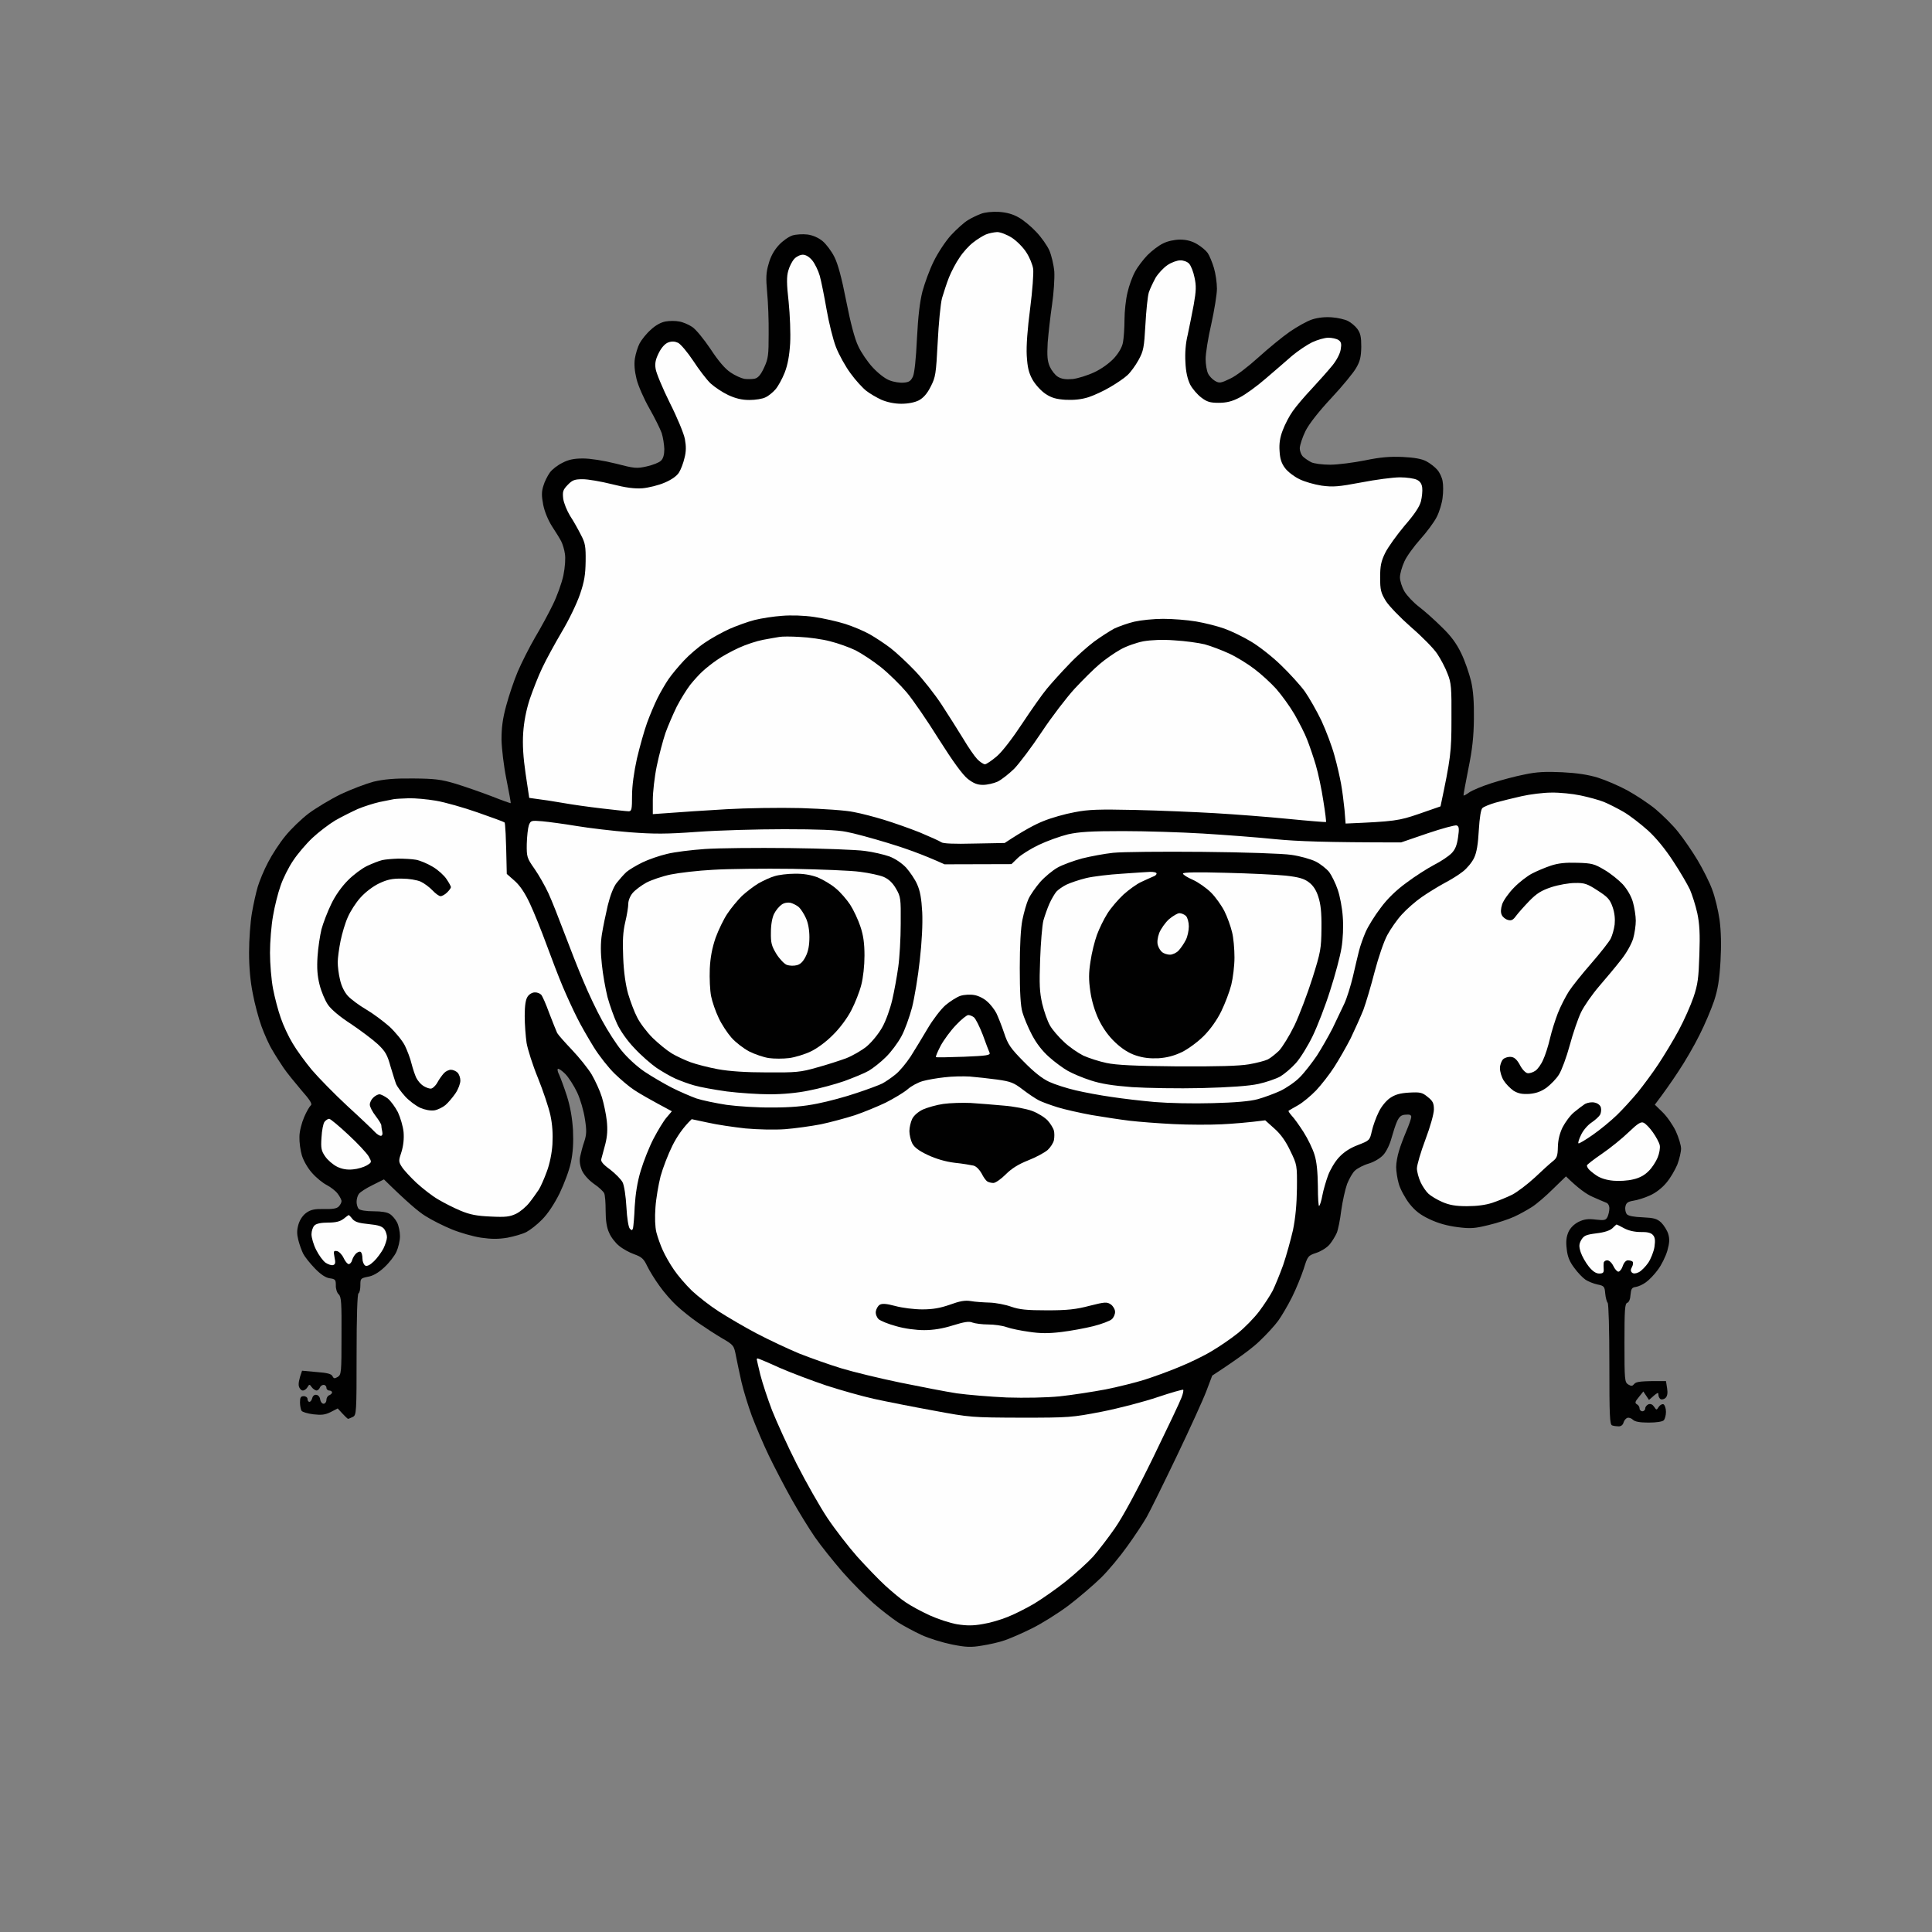 <svg version="1.2" xmlns="http://www.w3.org/2000/svg" viewBox="0 0 1024 1024" width="1024" height="1024">
	<rect x="0" y="0" width="1024" height="1024" fill="#808080" stroke="none"/>
	<title>threema-20240321-144727923</title>
	<style>
		.s0 { fill: #010101 } 
		.s1 { fill: #fefefe } 
	</style>
	<g id="Background">
		<path id="Path 1" class="s0" d="m520 113.3c-1.9 0.7-5.1 2.2-7 3.4-1.9 1.1-5.9 4.7-8.9 7.9-3 3.3-7 9.4-9.2 13.9-2.2 4.4-4.8 11.6-6 16-1.4 5.6-2.3 13.2-2.9 25-0.5 10.7-1.3 18.1-2.1 20-1.1 2.4-2.1 3.1-4.9 3.3-1.9 0.2-5.3-0.3-7.5-1.2-2.3-0.8-6-3.7-8.9-6.8-2.7-2.9-6.2-8-7.7-11.3-1.9-3.9-4.1-12.3-6.4-24-2.4-12.3-4.4-19.7-6.3-23.4-1.5-3-4.3-6.7-6.2-8.3-2.2-1.8-5.1-3.1-8-3.5-2.5-0.3-6.1-0.1-8 0.5-1.9 0.6-5.2 2.9-7.2 5.1-2.5 2.7-4.4 6.1-5.4 9.9-1.4 4.6-1.5 7.5-0.8 15.2 0.5 5.2 0.9 15.1 0.8 22 0 11.1-0.2 13.1-2.4 17.8-1.8 3.9-3.2 5.5-5 5.9-1.4 0.3-3.9 0.3-5.5 0.1-1.6-0.3-5-1.8-7.3-3.4-2.9-1.9-6.4-6-10.6-12.4-3.5-5.2-7.8-10.5-9.7-11.7-1.9-1.3-5-2.6-6.9-2.9-1.9-0.4-5.2-0.4-7.3 0-2.3 0.4-5.3 2-7.8 4.4-2.3 2-4.9 5.3-5.9 7.2-1 1.9-2.1 5.5-2.5 8q-0.7 4.5 0.9 11c0.9 3.6 4 10.6 6.8 15.5 2.8 4.9 5.7 10.8 6.5 13 0.7 2.2 1.3 6 1.4 8.5 0 3-0.6 5.1-1.8 6.2-1 1-4.4 2.3-7.5 3-5.3 1.2-6.5 1.1-16.5-1.5-6.4-1.6-13.4-2.7-17.3-2.7-4.7 0-7.7 0.6-10.9 2.3-2.5 1.2-5.5 3.5-6.7 5.2-1.2 1.7-2.8 4.8-3.4 7-1 3.1-1 5.3-0.1 10 0.7 3.6 2.6 8.2 4.7 11.5 2 3 4.2 6.6 4.9 8 0.7 1.4 1.6 4.3 1.9 6.5 0.4 2.4 0.1 7-0.8 11.5-0.9 4.1-3.4 11.1-5.6 15.5-2.1 4.4-6.4 12.3-9.5 17.5-3 5.2-7.1 13.3-9.1 18-2 4.7-4.7 12.8-6.1 18-1.9 6.9-2.5 11.8-2.5 18 0.1 4.7 1.2 14.1 2.6 21 1.4 6.9 2.4 12.6 2.3 12.7-0.1 0.1-4.7-1.5-10.2-3.7-5.5-2.1-14.1-5.1-19-6.6-7.7-2.3-10.9-2.7-22.5-2.8-10-0.1-15.4 0.4-21 1.7-4.1 1.1-12 4.1-17.5 6.7-5.5 2.7-13.1 7.3-17 10.2-3.8 2.9-9.3 8.2-12.2 11.8-3 3.6-7.1 9.9-9.2 14-2.2 4.1-4.6 10-5.5 13-0.9 3-2.3 9.3-3.1 14-0.8 4.7-1.5 14-1.5 20.8 0 8.1 0.7 15.5 2 21.9 1 5.4 3.1 13.2 4.6 17.3 1.5 4.1 4 9.8 5.7 12.5 1.6 2.8 4.3 7 6 9.5 1.7 2.5 6 7.8 9.4 11.8 4.6 5.2 6 7.4 5 8.1-0.6 0.5-2.3 3.3-3.5 6.2-1.3 3-2.5 7.6-2.5 10.4-0.1 2.8 0.5 7.2 1.3 9.9 0.9 2.9 3.2 6.9 5.5 9.4 2.2 2.5 5.7 5.3 7.7 6.3 2.1 1.1 4.7 3.1 5.8 4.6 1.2 1.6 2.1 3.4 2 4 0 0.7-0.7 2-1.5 2.8-1.1 1.1-3.3 1.4-7.8 1.3-4.8-0.1-6.9 0.3-9.2 1.9-1.9 1.3-3.5 3.6-4.3 6.2-0.9 3.1-0.9 5.1-0.1 8.3 0.6 2.4 1.8 5.7 2.6 7.3 0.8 1.6 3.6 5.1 6.2 7.8 3.1 3.2 5.7 4.9 7.8 5.2 3 0.4 3.3 0.8 3.3 3.7-0.1 1.8 0.6 4 1.5 4.8 1.4 1.3 1.6 4.5 1.5 22 0 19.4-0.1 20.6-2 21.8-1.7 1-2.1 0.9-2.8-0.4-0.5-1.2-2.8-1.8-8.4-2.2l-7.7-0.7c-1.7 4.6-2 7-1.7 8.2 0.3 1.3 1.3 2.3 2.1 2.3 0.8 0 1.9-0.8 2.5-1.8 0.9-1.6 1.1-1.6 2.2 0 0.7 1 1.9 1.7 2.5 1.8 0.7 0 1.5-0.7 1.8-1.5 0.3-0.8 1.2-1.5 2-1.5 0.8 0 1.5 0.7 1.5 1.5 0 0.8 0.7 1.5 1.5 1.5 0.8 0 1.5 0.5 1.5 1 0 0.5-0.7 1.2-1.5 1.5-0.8 0.3-1.5 1.4-1.5 2.5 0 1.1-0.7 2-1.5 2-0.8 0-1.6-1-1.8-2.2-0.1-1.3-1-2.4-2-2.5-1-0.2-1.9 0.5-2.2 1.7-0.3 1.1-0.9 2-1.5 2-0.6 0-1-0.7-1-1.5 0-0.8-0.9-1.5-2-1.5-1.6 0-2 0.7-2 3.3 0 1.7 0.4 3.7 0.8 4.4 0.4 0.7 3.2 1.5 6.2 1.9 4.4 0.5 6.3 0.3 9.3-1.2l3.7-1.9c3.9 4.3 5.2 5.5 5.5 5.5 0.3 0 1.4-0.5 2.5-1 1.9-1 2-2 2-33 0-20.3 0.4-32.2 1-32.5 0.6-0.3 1-2.2 1-4.3 0-3.5 0.1-3.7 4-4.5 2.6-0.4 5.6-2.1 8.7-5 2.5-2.3 5.4-6 6.4-8.2 1-2.2 1.9-5.9 1.9-8.3 0-2.3-0.7-5.6-1.5-7.2-0.8-1.6-2.5-3.7-3.8-4.5-1.4-1-4.5-1.5-8.7-1.5-3.9 0-7-0.5-7.8-1.2-0.7-0.7-1.2-2.4-1.2-3.8 0-1.4 0.5-3.3 1.2-4.2 0.7-1 4-3.1 7.3-4.7l6-3c12.1 11.9 18.4 17.2 21.8 19.3 3.4 2.2 9.8 5.4 14.2 7.2 4.4 1.8 11.4 3.8 15.5 4.4 5.6 0.8 9.1 0.8 14 0 3.6-0.7 8.1-2 10-3 1.9-1 5.7-3.9 8.3-6.6 3.1-3.1 6.5-8.3 9.3-13.9 2.4-5 5.2-12.4 6-16.5 1.1-5.2 1.4-10.4 1.1-17-0.4-6.4-1.4-12.3-3.2-18-1.5-4.7-3.4-9.7-4.1-11.3-0.8-1.5-1.1-2.9-0.7-3.2 0.5-0.2 2.2 1 4 2.8 1.7 1.8 4.5 6.1 6.2 9.7 1.7 3.6 3.5 9.9 4.1 14 1 6.2 0.9 8.3-0.3 12-0.9 2.5-1.8 6.1-2.2 8-0.5 2.3-0.1 4.8 0.9 7.3 1 2.2 3.4 5 6.3 7.1 2.7 1.8 5.1 4.1 5.5 5 0.5 0.9 0.8 5.1 0.8 9.4 0 5.2 0.6 9 1.9 11.7 0.9 2.2 3.3 5.3 5.2 6.8 1.9 1.6 5.5 3.6 8.1 4.5 3.9 1.4 5 2.4 6.8 6.2 1.2 2.5 4.1 7.2 6.5 10.5 2.3 3.3 6.4 8 9.1 10.5 2.7 2.5 7.8 6.6 11.4 9.1 3.6 2.5 9.3 6.2 12.7 8.2 6.2 3.6 6.3 3.8 7.4 9.5 0.6 3.1 1.9 9.3 2.9 13.7 1 4.4 3.5 12.5 5.5 18 2.1 5.5 6.1 15 9 21 2.9 6 8.3 16.4 12 23 3.7 6.6 9.3 15.7 12.4 20.2 3.1 4.5 9.7 12.7 14.6 18.4 4.9 5.6 12.4 13.1 16.5 16.7 4.1 3.6 10 8.1 13 10.1 3 1.9 8.6 4.9 12.5 6.7 3.9 1.8 11.1 4 16 5 7.5 1.5 10.2 1.6 16 0.6 3.9-0.6 9.2-1.8 12-2.8 2.7-0.9 9.2-3.7 14.4-6.3 5.1-2.5 13.9-8 19.5-12.2 5.5-4.2 13.2-10.8 17.1-14.6 3.9-3.8 10.2-11.4 14.1-16.9 3.9-5.4 8.5-12.4 10.2-15.4 1.7-3 8.8-17.4 15.8-32 7-14.6 14.1-30.2 15.8-34.7l3.1-8.2c14.7-9.6 21.9-15.1 25.3-18.5 3.5-3.3 7.9-8.1 9.7-10.6 1.8-2.5 5.1-8.1 7.3-12.5 2.2-4.4 4.9-11.1 6.2-15 2.1-6.8 2.3-7 6.8-8.5 2.6-0.9 5.6-2.8 7-4.5 1.3-1.6 3-4.4 3.7-6 0.7-1.6 1.8-7 2.4-12 0.7-5 2.1-11.2 3.1-14 1.1-2.7 2.9-6 4.2-7.1 1.3-1.2 4.5-2.9 7.3-3.7 2.9-0.9 6.1-2.8 7.7-4.6 1.6-1.7 3.5-5.7 4.3-8.8 0.9-3.2 2.2-7.3 3-9 1.2-2.5 2.2-3.4 4.5-3.5 2.1-0.2 3 0.1 3 1.2 0 0.8-1.2 4.2-2.6 7.5-1.4 3.3-3.2 8-3.9 10.5-0.8 2.5-1.5 6.3-1.5 8.5 0 2.2 0.6 6.3 1.4 9 0.8 2.8 3.3 7.4 5.5 10.3 3.1 3.9 5.7 6 10.8 8.4 4.6 2.2 9.4 3.5 14.8 4.2 6.9 0.9 9.2 0.7 16.5-1.1 4.7-1.1 10.7-3.1 13.5-4.4 2.7-1.2 7-3.6 9.5-5.2 2.5-1.6 7.5-5.9 11.2-9.6l6.8-6.6c6.6 6.5 11 9.5 14 10.8 3 1.4 6.3 2.7 7.2 3.1 1.1 0.3 1.8 1.6 1.8 3.1 0 1.4-0.5 3.4-1 4.5-0.9 1.8-1.7 1.9-6.3 1.4-4-0.5-6.1-0.2-9 1.2-2.4 1.2-4.4 3.2-5.4 5.4-1.1 2.6-1.4 5-0.9 9 0.4 4 1.5 6.7 4 10 1.8 2.5 4.5 5.3 6 6.3 1.4 0.9 4.3 2.1 6.3 2.5 3.5 0.7 3.8 1.1 4.1 4.7 0.2 2.2 0.8 4.5 1.3 5 0.5 0.6 0.9 14 0.9 32.8 0 27.3 0.2 31.8 1.5 32.2 0.8 0.3 2.4 0.5 3.5 0.5 1.2 0 2.2-0.8 2.5-2 0.3-1.1 1.2-2.2 2-2.5 0.8-0.3 2.2 0.2 3 1 1 1 3.6 1.5 8.3 1.5 4.1 0 7.3-0.5 8-1.2 0.7-0.7 1.2-2.8 1.2-4.5 0-1.8-0.6-3.6-1.3-4-0.6-0.3-1.8 0.3-2.5 1.3-1.2 1.9-1.2 1.9-2.5 0-0.8-1.2-1.8-1.7-3-1.3-0.9 0.4-1.7 1.4-1.7 2.2 0 0.8-0.7 1.5-1.5 1.5-0.8 0-1.5-0.7-1.5-1.5 0-0.8-0.6-1.8-1.4-2.2-1.2-0.7-1-1.4 1-3.8l2.4-3 3 4.5c4.7-4.2 5-4.3 5-2.7 0 0.9 0.6 2 1.2 2.3 0.7 0.3 1.9 0 2.6-0.7q1.4-1.4 0.8-5.1l-0.6-3.8c-13.6-0.1-15.8 0.3-16.8 1.5-1 1.2-1.5 1.3-3.2 0.3-1.9-1.2-2-2.4-2-22 0-17.6 0.2-20.9 1.5-21.3 0.9-0.3 1.6-2 1.7-4.2 0.3-3.2 0.7-3.9 2.8-4.2 1.4-0.2 3.8-1.3 5.4-2.5 1.6-1.1 4.5-4.1 6.3-6.6 1.9-2.5 4.1-7 5-10 1.2-4.3 1.3-6.3 0.5-9-0.6-1.9-2.3-4.6-3.7-6-2.3-2.1-3.8-2.5-9.8-2.8-4.8-0.2-7.6-0.7-8.5-1.7-0.6-0.8-1-2.6-0.7-4 0.4-2 1.3-2.6 4.2-3.1 2.1-0.3 6-1.5 8.8-2.8 3-1.3 6.5-4 8.7-6.7 2.1-2.4 4.6-6.8 5.8-9.6 1.1-2.9 2-6.8 2-8.5 0-1.8-1.3-6-2.8-9.3-1.6-3.3-4.7-7.8-7-10l-4.1-4c4.7-6.2 9-12.3 12.4-17.5 3.5-5.2 8.6-14 11.3-19.5 2.8-5.5 6.2-13.6 7.7-18 2-6.1 2.8-11 3.4-21 0.5-8.8 0.3-15.9-0.5-22-0.7-4.9-2.4-12.1-3.9-16-1.4-3.9-4.9-10.8-7.7-15.5-2.8-4.7-7.4-11.4-10.3-15-2.8-3.6-8.3-9-12.1-12.2-3.8-3.1-10.5-7.5-14.9-9.9-4.4-2.4-11.4-5.4-15.5-6.7-5.2-1.6-11.1-2.5-19-2.9-8.8-0.4-13.5-0.2-20 1.2-4.7 0.9-12.5 3-17.5 4.6-5 1.6-10.2 3.8-11.8 4.9-1.5 1.1-2.8 1.8-3 1.6-0.1-0.3 1.1-6.7 2.6-14.3 2.1-10.2 2.8-17.1 2.9-26.3 0.1-8.7-0.3-14.8-1.5-20-1-4.1-3.3-10.8-5.2-14.7-2.5-5.2-5.4-9.2-10.3-13.9-3.7-3.7-9.1-8.5-12.1-10.8-2.9-2.2-6.4-5.9-7.7-8.1-1.3-2.2-2.4-5.6-2.4-7.5 0-1.9 1.1-5.7 2.4-8.5 1.2-2.7 5.1-8 8.4-11.7 3.4-3.8 7.3-9 8.7-11.8 1.4-2.7 2.8-7.4 3.1-10.2 0.4-2.9 0.4-6.9 0-8.8-0.3-1.9-1.6-4.7-2.9-6.1-1.2-1.4-3.8-3.4-5.7-4.4-2.4-1.3-6.4-2-12.5-2.3-6.7-0.3-11.8 0.1-20 1.8-6 1.2-14.4 2.3-18.5 2.3-4.2 0-8.6-0.6-10-1.3-1.4-0.7-3.3-2-4.3-2.9-1-0.9-1.8-2.9-1.8-4.6 0.1-1.7 1.4-5.7 3-9 1.9-3.8 6.9-10.2 13.7-17.5 5.9-6.3 11.8-13.5 13.2-16 2.1-3.6 2.6-5.9 2.7-11.2 0-5.2-0.4-7.2-2.1-9.5-1.1-1.5-3.4-3.4-5-4.2-1.6-0.8-5.4-1.7-8.4-1.9-3.5-0.3-7.4 0.1-10.5 1.1-2.8 0.9-8.1 3.9-12 6.6-3.9 2.7-11.3 8.8-16.5 13.5-5.4 4.9-11.9 9.9-15 11.3-5 2.4-5.7 2.5-8 1.2-1.4-0.8-3.1-2.6-3.7-3.9-0.7-1.4-1.3-4.9-1.3-7.7 0-2.9 1.3-11.3 3-18.5 1.6-7.3 3-15.8 3-18.8 0-3-0.7-8-1.6-11-0.9-3-2.4-6.6-3.3-7.9-0.9-1.3-3.4-3.4-5.6-4.7-2.7-1.6-5.6-2.4-9-2.4-2.9 0-6.7 0.8-9 2-2.2 1-5.9 3.8-8.3 6.2-2.3 2.4-5.3 6.3-6.6 8.8-1.4 2.5-3.2 7.4-4 11-0.9 3.6-1.6 10.1-1.6 14.5 0 4.4-0.4 9.8-0.8 11.9-0.4 2.5-2.2 5.6-4.7 8.4-2.4 2.6-6.6 5.7-10.5 7.5-3.6 1.7-8.8 3.3-11.5 3.6-3.6 0.3-5.8 0-7.8-1.2-1.5-0.9-3.4-3.4-4.3-5.4-1.3-3-1.5-5.7-1.1-12.8 0.4-4.9 1.4-13.9 2.3-20 0.9-6.1 1.4-13.9 1.2-17.5-0.3-3.6-1.5-8.6-2.6-11.2-1.2-2.7-4.3-7.1-7-9.9-2.6-2.8-6.7-6.2-9.2-7.6-3.1-1.8-6.4-2.7-10.5-3-3.4-0.2-7.5 0.2-9.5 1z"/>
		<path id="Path 2" fill-rule="evenodd" class="s1" d="m528.5 123c1.7 0 5.1 1.3 7.8 3 2.6 1.7 6 5.1 7.7 7.8 1.7 2.6 3.3 6.5 3.6 8.7 0.3 2.2-0.4 11.7-1.6 21-1.4 10.7-2.1 19.9-1.8 25 0.4 6.3 1 9 3.1 12.8 1.5 2.6 4.5 5.9 6.9 7.5 3.2 2.1 5.7 2.8 10.7 3.1 4.5 0.2 8.3-0.2 12.1-1.4 3-1 8.2-3.4 11.5-5.4 3.3-1.9 7.4-4.7 9-6.2 1.6-1.4 4.3-5.1 5.9-8 2.7-4.9 3-6.6 3.7-18.9 0.4-7.4 1.2-15.1 1.8-17 0.6-1.9 2.3-5.4 3.6-7.8 1.4-2.3 4.2-5.3 6.3-6.7 2-1.4 5.1-2.5 6.7-2.5 1.6-0.1 3.8 0.7 4.7 1.7 1 1 2.3 4.3 2.9 7.3 1 4.5 0.9 7.1-0.4 14.5-0.9 4.9-2.4 12.2-3.2 16-1.1 4.4-1.5 9.7-1.2 14.5 0.2 5.1 1.1 8.9 2.5 11.8 1.2 2.3 3.9 5.4 5.9 6.9 3 2.3 4.7 2.8 9.2 2.8 4.1 0 7.1-0.7 11.1-2.8 3-1.5 9.2-6 13.8-10 4.6-3.9 10.9-9.4 14-12.1 3.1-2.6 8-5.9 10.7-7.2 2.8-1.3 6.6-2.4 8.5-2.4 1.9 0 4.3 0.5 5.4 1.2 1.5 1 1.7 2.1 1.2 5-0.3 2.2-2.2 5.8-4.4 8.5-2.2 2.7-7 8.1-10.8 12.2-3.8 4-8.4 9.4-10.2 12-1.8 2.5-4.2 7.1-5.3 10.1-1.5 3.8-2 7.2-1.7 11.1 0.2 4 1 6.5 2.9 9 1.4 1.9 4.8 4.5 7.5 5.8 2.7 1.4 8 2.9 11.9 3.5 6.1 0.8 8.8 0.6 21-1.7 7.7-1.5 16.9-2.7 20.5-2.7 3.6 0 7.6 0.6 9 1.3q2.5 1.2 2.8 4.2c0.2 1.7-0.1 4.9-0.7 7.3-0.8 2.9-3.4 6.8-8.7 12.9-4.1 4.9-8.7 11.3-10.2 14.3-2.2 4.5-2.7 6.9-2.7 13.1 0 6.6 0.4 8.1 3 12.4 1.7 2.7 7.7 8.9 13.5 14 5.8 5 12 11.3 13.8 14.1 1.8 2.7 4.3 7.4 5.4 10.4 2 4.9 2.2 7.4 2.1 24.5 0 17-0.4 20.4-5.8 45.9l-11.5 4c-10.5 3.6-12.7 4-38.8 5.1l-0.6-7.5c-0.4-4.1-1.2-10.2-1.8-13.5-0.6-3.3-2.1-10.1-3.5-15-1.3-4.9-4.5-13.3-6.9-18.5-2.5-5.2-6.5-12.2-8.8-15.5-2.4-3.3-8.1-9.6-12.7-14-4.6-4.5-11.8-10.1-15.9-12.5-4.1-2.5-10.4-5.5-14-6.8-3.6-1.3-10.3-3-15-3.8-4.7-0.8-12.5-1.4-17.5-1.4-5 0-11.8 0.7-15.3 1.5-3.4 0.8-8.1 2.5-10.5 3.6-2.3 1.2-7.1 4.3-10.7 6.9-3.6 2.7-9.7 8.1-13.5 12.2-3.9 4-9.1 9.8-11.6 12.8-2.5 3-8.4 11.4-13.1 18.5-5 7.6-10.5 14.8-13.4 17.3-2.7 2.3-5.6 4.3-6.4 4.3-0.8-0.1-2.7-1.3-4.1-2.8-1.5-1.6-4.8-6.4-7.4-10.8-2.7-4.4-7.8-12.5-11.4-18-3.6-5.5-9.9-13.5-14.1-17.9-4.1-4.3-10-9.8-13-12.1-3-2.3-8-5.6-11-7.3-3-1.7-8.9-4.2-13-5.5-4.1-1.3-11.6-3-16.5-3.7-5.3-0.8-12.3-1-17-0.6-4.4 0.3-10.9 1.3-14.5 2.2-3.6 0.9-9.6 3.1-13.5 4.8-3.9 1.8-9.7 5-13 7.3-3.3 2.2-8.3 6.5-11 9.4-2.8 3-6.5 7.4-8.2 9.9-1.7 2.5-4.3 7-5.8 10-1.5 3-4 8.9-5.5 13-1.5 4.1-3.9 12.7-5.4 19-1.6 7.3-2.6 14.5-2.6 19.7 0 7.2-0.2 8.3-1.8 8.3-0.9 0-7.3-0.7-14.2-1.5-6.9-0.8-16.1-2.1-20.5-2.9-4.4-0.8-10.3-1.7-18-2.7l-1.9-12.7c-1.3-8.9-1.7-15.4-1.3-21.7q0.6-9 3.5-18c1.7-4.9 4.6-12.4 6.6-16.5 1.9-4.1 6.6-12.7 10.3-19 3.8-6.3 8.1-15.3 9.7-20 2.3-6.7 2.9-10.4 3-17.5 0.1-7.8-0.2-9.7-2.5-14-1.4-2.8-3.9-7.3-5.7-10-1.7-2.8-3.4-6.9-3.7-9.3-0.4-3.7-0.1-4.6 2.4-7.2 2.5-2.6 3.7-3 8-3 2.8 0 9.7 1.2 15.3 2.6 7.5 1.9 12 2.5 16.3 2.2 3.3-0.3 8.6-1.6 11.8-3 3.8-1.6 6.5-3.6 7.6-5.4 1-1.6 2.3-5 2.9-7.7 0.9-3.3 0.9-6.3 0.2-10-0.5-2.8-4.1-11.5-8-19.2-3.8-7.7-7.2-15.8-7.5-18-0.5-3 0-5.1 1.7-8.5 1.4-2.8 3.3-4.9 5-5.5 1.9-0.7 3.4-0.6 5.2 0.2 1.4 0.7 5 5 8 9.5 3 4.6 7.1 10 9.2 12 2.2 2 6.4 4.8 9.4 6.2 3.9 1.8 7.2 2.6 11.2 2.6 3.2 0 7-0.6 8.5-1.4 1.6-0.7 3.9-2.6 5.3-4.2 1.4-1.6 3.6-5.6 4.9-8.9 1.6-4.1 2.5-9 2.9-15.5 0.3-5.2-0.1-15.1-0.8-22-1.1-9.6-1.1-13.4-0.2-16.5 0.6-2.2 2-5 3.2-6.3 1.1-1.2 3.1-2.2 4.5-2.2 1.6 0 3.4 1.1 5 3 1.4 1.7 3.2 5.4 4 8.2 0.8 2.9 2.4 10.9 3.6 17.8 1.2 6.9 3.4 15.9 5 20 1.6 4.1 5.1 10.4 7.8 14 2.6 3.6 6.4 7.7 8.2 9.1 1.9 1.5 5.5 3.6 8.1 4.8 3.1 1.3 6.9 2.1 10.5 2.1 3.7 0 7.1-0.7 9.3-1.8 2.4-1.3 4.4-3.5 6.3-7.3 2.6-5.1 2.8-6.5 3.7-23.4 0.5-9.9 1.5-20.5 2.3-23.5 0.9-3 2.5-8 3.7-11 1.2-3 3.7-7.8 5.6-10.5 1.8-2.8 5-6.3 7.1-7.9 2.1-1.7 5.2-3.6 6.8-4.3 1.6-0.7 4.4-1.2 6-1.3zm-104.5 214.6c4.7 0.2 11.9 1.2 16 2.3 4.1 1 10.2 3.2 13.5 4.8 3.3 1.7 9.4 5.7 13.5 9 4.1 3.3 10.2 9.3 13.5 13.2 3.3 3.9 11 15.1 17.1 24.9 7.6 12 12.5 18.7 15.3 21 3.1 2.4 5.1 3.2 8.1 3.2 2.2 0 5.7-0.8 7.7-1.7 2.1-1 6-4.1 8.8-6.8 2.7-2.8 9.3-11.5 14.6-19.5 5.3-8 13.2-18.3 17.5-23 4.4-4.7 10.3-10.6 13.2-13 2.9-2.5 7.8-5.9 11-7.7 3.1-1.8 8.6-3.7 12.2-4.4 4.1-0.7 10.2-1 16.5-0.5 5.5 0.3 12.7 1.3 16 2.1 3.3 0.9 9.1 3.1 13 4.9 3.9 1.8 9.9 5.5 13.4 8.2 3.6 2.7 8.7 7.4 11.5 10.5 2.8 3.2 7.2 9.2 9.7 13.5 2.5 4.4 5.6 10.4 6.7 13.4 1.2 3 3.3 9.1 4.6 13.5 1.3 4.4 3.1 12.9 4 19 1 6.1 1.6 11.1 1.4 11.2-0.2 0.1-9.3-0.6-20.3-1.7-11-1.1-28.3-2.4-38.5-3-10.2-0.6-29.1-1.4-42-1.7-19.6-0.4-25-0.3-32.5 1.2-5 0.9-12.4 3-16.5 4.7-4.1 1.6-10.4 4.9-20.5 11.6l-16.1 0.3c-10.8 0.3-16.6 0-17.5-0.7-0.8-0.6-5.9-2.9-11.4-5.2-5.5-2.2-14.1-5.2-19-6.7-4.9-1.5-12.1-3.4-16-4.1-4-0.9-16-1.7-28-2.1-11.6-0.3-29.3 0-39.5 0.6-10.2 0.6-23.1 1.4-39 2.6v-7.5c0-4.1 0.9-12.2 2.1-18 1.2-5.8 3.3-13.6 4.6-17.5 1.4-3.9 4.1-10.1 6-14 2-3.9 5.2-9 7.1-11.5 2-2.5 5-5.8 6.7-7.3 1.6-1.5 5-4.2 7.5-5.9 2.5-1.8 7.6-4.6 11.5-6.4 3.9-1.8 9.7-3.7 13-4.3 3.3-0.6 7.1-1.3 8.5-1.5 1.4-0.3 6.3-0.3 11 0zm398.3 82.5c4.2-0.1 11.2 0.6 15.4 1.5 4.3 0.9 9.8 2.4 12.3 3.4 2.5 1 7.2 3.4 10.5 5.3 3.3 1.9 9.1 6.4 13 9.9 4.4 4 9.4 10.2 13.4 16.4 3.6 5.4 7.5 12.2 8.8 14.9 1.2 2.8 3 8.4 3.9 12.5 1.2 5.7 1.5 11 1.1 22-0.4 12.3-0.8 15.7-3.1 22.5-1.5 4.4-5 12.3-7.8 17.5-2.8 5.2-7.7 13.3-10.8 18-3.1 4.7-8.1 11.4-11 15-3 3.6-7.9 9-11 12-3.1 3-8.9 7.8-12.8 10.5-4 2.8-7.4 4.8-7.6 4.5-0.3-0.3 0.3-2.3 1.4-4.5 1-2.2 3.4-5.1 5.5-6.5 2.1-1.4 4.1-3.3 4.6-4.2 0.5-1 0.7-2.7 0.4-3.8-0.3-1.2-1.7-2.3-3.3-2.6-1.5-0.4-3.7 0-5.1 0.7-1.2 0.8-3.9 2.8-5.8 4.4-2 1.6-4.7 5.3-6.1 8q-2.4 5-2.5 10.5c-0.1 4.6-0.5 5.8-2.7 7.5-1.4 1.1-5.6 4.9-9.5 8.6-3.9 3.6-9.3 7.7-12 9.1-2.8 1.4-7.5 3.3-10.5 4.3-3.6 1.2-8.3 1.8-13.5 1.8-6 0-9.3-0.6-13-2.2-2.8-1.2-6.1-3.2-7.4-4.4-1.3-1.2-3.2-4-4.2-6.2-1-2.2-1.9-5.5-1.9-7.2 0-1.8 2-8.7 4.5-15.3 2.6-6.9 4.5-13.7 4.5-16 0-3.3-0.6-4.5-3.3-6.6-2.9-2.4-3.9-2.6-9.8-2.3-4.9 0.3-7.4 1-10.2 2.9-2.1 1.5-4.6 4.5-6 7.5-1.4 2.8-3 7.3-3.6 10-1.1 4.9-1.2 5-7.4 7.4-4.2 1.6-7.4 3.7-10 6.5-2.1 2.2-4.7 6.6-5.8 9.6-1.1 3-2.5 7.8-3 10.5-0.5 2.8-1.3 5.3-1.7 5.7-0.4 0.4-0.7-4.3-0.7-10.5-0.1-7.5-0.6-13-1.8-16.7-0.9-3-3.5-8.4-5.8-12-2.3-3.6-5.1-7.5-6.3-8.7-1.1-1.3-1.9-2.4-1.6-2.6 0.3-0.2 2.5-1.5 5-2.9 2.5-1.4 6.8-5 9.6-7.9 2.8-3 7.1-8.5 9.6-12.4 2.5-3.9 6.4-10.7 8.7-15.2 2.2-4.6 5.2-11.3 6.7-15 1.4-3.8 4.1-12.9 6-20.3 2-7.6 4.9-16.1 6.7-19.4 1.8-3.3 5.2-8.2 7.7-10.9 2.5-2.8 7.2-6.9 10.5-9.2 3.3-2.3 8.7-5.6 12-7.4 3.3-1.7 7.8-4.5 9.9-6.2 2.2-1.7 4.9-5 5.9-7.2 1.4-2.9 2.1-7.4 2.5-14.7 0.4-6.6 1.1-11 1.9-11.7 0.7-0.7 3.9-2 7-2.9 3.2-0.9 9.4-2.4 13.8-3.4 4.4-1 11.5-1.9 15.7-1.9zm-605.7 3c3.3-0.1 9.8 0.5 14.5 1.3 4.7 0.8 14.6 3.6 22 6.2 7.4 2.6 13.8 4.9 14.3 5.3 0.4 0.3 0.8 6.6 1.2 27.3l4.2 3.7c2.8 2.5 5.4 6.3 8.1 12.1 2.2 4.7 6.1 14.4 8.7 21.5 2.6 7.1 6.5 17.3 8.7 22.5 2.2 5.2 5.6 12.6 7.6 16.5 1.9 3.9 5.9 10.8 8.8 15.5 2.9 4.7 7.9 11 11.1 14.1 3.2 3.1 7.8 7 10.3 8.6 2.5 1.7 8 4.9 20 11.3l-2.8 3.3c-1.5 1.7-4.6 6.8-6.9 11.2-2.3 4.4-5.3 12-6.8 17-1.8 5.9-2.8 12.4-3.2 19-0.2 5.5-0.7 10.7-0.9 11.5-0.4 1.2-0.7 1.3-1.7 0.2-0.7-0.7-1.5-5.6-1.8-11.5-0.3-5.6-1.2-11.5-2-13-0.8-1.6-3.8-4.6-6.6-6.8-3.9-2.8-5.1-4.4-4.7-5.6 0.3-1 1.2-4.5 2.1-7.8 1.1-4.3 1.3-7.9 0.8-12.5-0.4-3.6-1.6-9.2-2.6-12.5-1-3.3-3.5-8.7-5.4-12-2-3.3-6.7-9.1-10.4-13-3.7-3.9-7.3-7.9-7.9-9-0.5-1.1-2.4-5.8-4.2-10.5-1.7-4.7-3.6-9.1-4.3-9.8-0.7-0.7-2.2-1.3-3.4-1.2-1.3 0-3 1-3.8 2.3-1 1.5-1.5 4.7-1.5 10.2 0 4.4 0.5 10.8 1 14.3 0.6 3.4 3.2 11.7 6 18.5 2.7 6.7 5.7 15.6 6.6 19.7 1.1 5.1 1.4 10.1 1.1 15.5-0.3 4.8-1.5 10.6-3 14.5-1.3 3.6-3.2 7.9-4.2 9.5-1.1 1.6-3.3 4.8-5 6.9-1.6 2.1-4.8 4.8-7 5.9-3.4 1.6-5.5 1.9-13.5 1.5-7.3-0.3-11-1-16-3.1-3.6-1.5-8.9-4.2-11.9-6-3-1.7-8.1-5.7-11.4-8.7-3.2-3-6.8-6.9-7.8-8.5-1.8-2.8-1.8-3.3-0.2-8 1-3.3 1.4-6.9 1.1-10.5-0.3-3-1.7-7.7-3-10.5-1.4-2.7-3.8-6-5.4-7.3-1.6-1.2-3.6-2.2-4.4-2.2-0.8 0-2.3 0.8-3.3 1.8-1 0.9-1.8 2.6-1.8 3.7 0 1.1 1.4 3.8 3.1 6 1.7 2.2 3.1 4.5 3 5 0 0.5 0.2 2 0.5 3.3 0.3 1.3 0 2.2-0.7 2.2-0.7 0.1-2.2-0.9-3.3-2.1-1.1-1.2-7.6-7.4-14.5-13.7-6.9-6.4-15.3-15-18.8-19.1-3.5-4.2-8.1-10.5-10.2-14.1-2.2-3.6-5-9.6-6.3-13.5-1.4-3.9-3.2-10.8-4.1-15.5-0.9-4.7-1.6-13.2-1.6-19 0-5.8 0.7-14.6 1.6-19.5 0.8-4.9 2.6-12.1 4-16 1.3-3.9 4.3-9.9 6.7-13.4 2.3-3.5 6.9-8.9 10.2-12 3.3-3.1 8.7-7.2 12-9.2 3.3-1.9 8.7-4.6 12-6.1 3.3-1.4 8.5-3 11.5-3.7 3-0.6 6.4-1.3 7.5-1.5 1.1-0.2 4.7-0.4 8-0.5zm70.9 12.2c3.3 0.3 11.5 1.4 18.1 2.5 6.6 1.1 19.2 2.6 28 3.3 13.3 1 19.4 1 36-0.2 11-0.8 31.7-1.4 46-1.4 17.9 0 28.2 0.4 33 1.4 3.9 0.7 13.8 3.4 22 5.9 8.3 2.5 18.4 6 30 11.3l35.5-0.1 3.3-3.2c1.7-1.7 6.8-4.9 11.2-7 4.4-2.1 11.4-4.6 15.5-5.6 5.9-1.3 12.1-1.7 29-1.7 11.8 0 31 0.6 42.5 1.3 11.5 0.7 28.9 2 38.5 3 11.4 1.1 26.1 1.7 66.5 1.7l14-4.8c7.7-2.6 14.7-4.5 15.5-4.2 1.2 0.5 1.4 1.6 0.7 6.3-0.6 4.2-1.5 6.5-3.5 8.5-1.5 1.5-5.6 4.3-9.2 6.1-3.6 1.9-10.2 6.1-14.7 9.5-5.5 4-10.2 8.6-13.7 13.4-3 3.9-6.6 9.7-7.9 12.7-1.3 3-2.9 7.5-3.5 10-0.6 2.5-2.1 8.5-3.2 13.5-1.2 5-3.2 11.5-4.6 14.5-1.4 3-4.2 8.9-6.2 13-2.1 4.1-5.8 10.6-8.3 14.5-2.6 3.8-6.6 9-9 11.4-2.4 2.5-7.1 5.7-10.4 7.3-3.3 1.5-8.7 3.5-12 4.4-4 1.1-11.9 1.8-24 2.1-10.2 0.3-23.4 0-30.5-0.6-6.9-0.6-17.2-1.8-23-2.7-5.8-0.8-14.3-2.4-19-3.5-4.7-1.1-11-3.1-14-4.5-3.7-1.7-8.1-5.2-13.5-10.7-7-7.1-8.4-9.1-10.4-15.2-1.3-3.9-3.2-8.6-4.1-10.5-1-1.9-3.1-4.7-4.9-6.2-1.7-1.6-4.8-3.1-6.8-3.4-2.1-0.4-5.4-0.2-7.3 0.4-1.9 0.6-5.5 2.9-8 5-2.5 2.2-6.7 7.7-9.4 12.3-2.7 4.6-6.8 11.3-9 14.8-2.3 3.5-5.9 7.9-8.1 9.6-2.2 1.8-5.3 3.9-7 4.8-1.6 0.8-7.7 3.1-13.5 5-5.8 2-15.1 4.5-20.7 5.6-7.3 1.5-14.3 2.1-24 2.1-7.6 0.1-18.5-0.6-24.3-1.4-5.8-0.9-13-2.4-16-3.4-3-1.1-8.9-3.6-13-5.7-4.1-2.1-10.6-5.9-14.5-8.5-4-2.7-9.2-7.5-12.1-11.1-2.9-3.5-7.5-10.7-10.3-15.9-2.9-5.2-7.4-14.7-10-21-2.7-6.3-7.2-17.8-10.1-25.5-2.9-7.7-6.6-17.1-8.4-21-1.8-3.9-5.1-9.7-7.4-13-4-5.7-4.2-6.3-4.1-13.2 0.1-3.9 0.6-8.4 1.1-9.9 1-2.5 1.2-2.6 7.2-2.1zm225.7 102.7c0.8 0 2.1 0.5 3 1.2 0.9 0.7 3 4.9 4.7 9.3 1.6 4.4 3.2 8.7 3.6 9.5 0.5 1.3-1.5 1.6-13.6 2.1-7.9 0.3-14.5 0.4-14.8 0.2-0.3-0.3 0.9-3 2.5-6.1 1.7-3.1 5.3-8 8.1-10.9 2.7-2.9 5.7-5.3 6.5-5.3zm0.9 32.6c3.6 0.3 10.1 1 14.5 1.6 7 1 8.7 1.6 13.5 5.3 3 2.3 6.9 4.9 8.5 5.7 1.7 0.9 6.2 2.5 10 3.7 3.9 1.2 12 3 18 4.1 6 1 15 2.4 20 3 5 0.6 15.5 1.4 23.5 1.8 8 0.4 19.5 0.4 25.5 0.1 6-0.3 13.7-0.9 23-2.1l4.9 4.4c3.3 2.9 6 6.7 8.4 11.8 3.6 7.4 3.6 7.6 3.5 20-0.1 8.3-0.8 15.7-2.1 22-1.2 5.2-3.5 13.5-5.2 18.5-1.8 5-4.3 11-5.5 13.5-1.3 2.5-4.5 7.4-7.1 10.9-2.7 3.6-7.8 8.8-11.4 11.7-3.6 2.9-9.9 7.2-14 9.6-4.1 2.5-12 6.3-17.5 8.5-5.5 2.3-13.6 5.2-18 6.6-4.4 1.4-13.6 3.7-20.5 5.1-6.9 1.3-17.9 3-24.5 3.7-7.3 0.7-18.3 0.9-28 0.6-8.8-0.4-20.7-1.4-26.5-2.2-5.8-0.9-19.3-3.5-30-5.7-10.7-2.2-24.7-5.6-31-7.5-6.3-1.9-16.4-5.5-22.5-7.9-6-2.5-16.2-7.3-22.5-10.6-6.3-3.3-15.3-8.6-20-11.6-4.7-3-11.1-8-14.4-11.1-3.2-3.1-7.5-8.1-9.5-11.1-2.1-3-4.7-7.6-5.9-10.3-1.2-2.6-2.7-6.8-3.4-9.5-0.7-2.8-0.9-8-0.5-13.2 0.3-4.7 1.6-12.1 2.7-16.5 1.2-4.4 4-11.7 6.3-16.3 2.3-4.6 5.6-9.6 10.2-14l8.5 1.8c4.7 1.1 13.7 2.4 20 3.1 6.6 0.6 15.6 0.8 21 0.4 5.2-0.4 13.8-1.6 19-2.6 5.2-1.1 13.3-3.3 18-4.8 4.7-1.6 12-4.6 16.4-6.7 4.3-2.2 9.5-5.3 11.5-7 2-1.8 5.6-3.7 8.1-4.4 2.5-0.7 7.7-1.6 11.5-2 3.9-0.5 9.9-0.6 13.5-0.4zm-339.6 22.4c0.6 0 5.2 3.8 10.1 8.4 5 4.6 9.8 9.8 10.8 11.5 1.7 3.1 1.7 3.1-1 4.8-1.6 0.9-4.8 1.9-7.3 2.1-3.1 0.3-5.7-0.1-8.4-1.4-2.2-1.1-5-3.5-6.3-5.4-2.1-3-2.4-4.4-2-10.1 0.2-3.7 0.9-7.4 1.6-8.3 0.7-0.9 1.8-1.6 2.5-1.6zm696.7 2.1c1.1 0.5 3.3 2.8 4.9 5.1 1.7 2.4 3.3 5.4 3.6 6.8 0.3 1.4-0.2 4.3-1.1 6.5-0.9 2.2-3 5.5-4.8 7.2q-3.2 3.3-8.2 4.4c-2.7 0.7-7.5 1-10.5 0.7-3.5-0.3-6.8-1.3-9-2.8-1.9-1.3-3.8-2.9-4.2-3.5-0.4-0.5-0.8-1.3-0.8-1.8 0-0.4 3.6-3.2 8-6.2 4.4-3 10.8-8.2 14.1-11.4 5-4.8 6.6-5.7 8-5zm-686.4 48.9c0.2 0 1.1 0.9 2 2.1 1.4 1.6 3.5 2.2 8.6 2.7 5.2 0.5 7.2 1.2 8.3 2.7 0.8 1.1 1.4 3 1.4 4.3 0 1.2-0.9 3.9-1.9 6-1.1 2-3.3 5.1-5 6.7q-3.1 3-4.6 2.3c-0.8-0.5-1.5-2.1-1.5-3.8 0-1.6-0.4-3.2-1-3.5-0.6-0.3-1.7 0.2-2.5 1-0.8 0.8-1.7 2.4-2 3.5-0.3 1.1-1.1 2-1.8 2-0.6 0-1.9-1.5-2.7-3.3-0.8-1.7-2.4-3.4-3.5-3.6-1.8-0.3-1.9 0-1.3 3.3 0.6 2.8 0.5 3.7-0.7 4.1-0.8 0.3-2.6-0.3-4-1.2-1.4-1-3.6-4-5-6.8-1.4-2.7-2.5-6.5-2.5-8.3 0-1.7 0.7-3.9 1.6-4.7 1-1 3.6-1.5 7.2-1.5 4.1 0 6.4-0.6 8.2-2 1.4-1.1 2.6-2 2.7-2zm672 5c0.2 0 2 0.9 4 2 2.4 1.3 5.6 2 8.8 2 3.4-0.1 5.5 0.4 6.5 1.6 1.1 1.2 1.3 2.8 0.8 6.3-0.4 2.5-1.9 6.3-3.3 8.4-1.4 2-3.6 4.3-5 5q-2.5 1.2-3.6 0.2c-0.8-0.7-0.8-1.6 0-3 0.6-1.1 0.7-2.4 0.3-2.8-0.4-0.4-1.5-0.7-2.5-0.7-1 0-2.1 1.2-2.7 3-0.5 1.6-1.6 3-2.3 3-0.6 0.1-1.9-1.3-2.7-3-0.8-1.7-2.3-3.1-3.3-3-0.9 0-1.7 0.6-1.8 1.3-0.1 0.6-0.1 2.2 0 3.5 0.1 1.7-0.4 2.2-2.4 2.2-1.7 0-3.5-1.2-5.5-3.7-1.7-2.1-3.6-5.5-4.3-7.6-1-3.2-0.9-4.3 0.3-6.5 1.4-2.3 2.5-2.8 8-3.5 4.3-0.5 7.2-1.5 8.5-2.7 1.1-1.1 2.1-2 2.2-2zm-455.2 71c0.3 0 5.6 2.2 11.7 5 6.2 2.7 17.4 6.9 24.8 9.4 7.4 2.4 18.7 5.6 25 7 6.3 1.4 20.5 4.2 31.5 6.2 19.8 3.7 20.3 3.7 46.5 3.8 25.8 0 26.9-0.1 43-3.2 9.1-1.8 22.4-5.3 29.5-7.7 7.1-2.4 13.2-4.1 13.5-3.9 0.3 0.3-0.1 2.2-0.9 4.2-0.7 2-7.5 16.3-15 31.7-8.6 17.6-16.1 31.5-20.3 37.5-3.6 5.2-8.8 11.9-11.4 14.9-2.7 3-9.2 8.9-14.4 13.1-5.2 4.2-12.9 9.5-17 12-4.1 2.4-10.4 5.6-14 7-3.6 1.5-9.5 3.2-13.3 3.8-5 0.9-8.4 0.9-13.5 0.1-3.7-0.6-10.3-2.8-14.7-4.8-4.4-2-10-5.1-12.5-6.8-2.5-1.6-7.4-5.7-10.9-8.9-3.5-3.2-10.2-10.2-14.9-15.4-4.6-5.2-11.8-14.5-15.8-20.5-4-6-11.3-18.9-16.2-28.5-4.9-9.6-10.7-22.5-13.1-28.5-2.3-6-5.1-14.5-6.2-18.8-1-4.2-1.9-7.9-1.9-8.2 0-0.3 0.2-0.5 0.5-0.5z"/>
		<path id="Path 3" class="s0" d="m373.5 450c-7.1 0.5-16.1 1.6-20 2.6-3.9 0.9-9.7 2.9-13 4.5-3.3 1.6-7.1 3.9-8.5 5.1-1.4 1.3-3.7 3.9-5.2 5.8-1.7 2.2-3.4 6.7-4.7 12-1.1 4.7-2.5 11.5-3.1 15.3-0.7 4.5-0.7 9.7 0 15.9 0.5 5.1 1.9 12.9 3 17.3 1.2 4.4 3.5 10.8 5.1 14.2 1.7 3.7 5.5 9.1 9.2 12.9 3.4 3.7 8.7 8.3 11.7 10.4 3 2 7.5 4.6 10 5.7 2.5 1.1 7 2.8 10 3.6 3 0.9 10.8 2.3 17.3 3.2 6.4 0.8 16.6 1.5 22.7 1.5 6.9 0 14.6-0.7 20.8-2 5.3-1 13.8-3.3 18.7-5 4.9-1.8 10.8-4.2 13-5.5 2.2-1.3 6.3-4.5 9-7.2 2.8-2.7 6.4-7.6 8.2-10.9 1.8-3.2 4.3-10.2 5.7-15.4 1.3-5.2 3.2-16.5 4.1-25 1.1-9.6 1.6-19.3 1.3-25.5-0.4-7.2-1.1-11.3-2.7-14.8-1.1-2.6-3.8-6.5-5.8-8.8-2.4-2.5-5.8-4.8-9-6-2.9-1-8.8-2.4-13-2.9-4.3-0.6-22.2-1.3-39.8-1.5-17.6-0.2-37.9 0-45 0.5zm216.5 2c-4.7 0.5-12.1 1.9-16.5 3-4.4 1.2-10.2 3.3-12.9 4.8-2.7 1.5-6.9 5-9.3 7.7-2.4 2.8-5.2 6.8-6.2 9-1 2.2-2.4 7.1-3.2 11-0.9 4.4-1.4 13.7-1.4 25.5 0 12.8 0.4 20.1 1.4 23.5 0.8 2.8 3 8.1 5 11.9 2.4 4.6 5.5 8.6 9.1 11.8 3 2.7 7.5 6 10 7.4 2.5 1.4 7.9 3.7 12 5 5.4 1.8 11.6 2.8 22 3.6 8 0.5 24.6 0.8 37 0.5 15.1-0.4 25-1.1 30-2.2 4.1-0.9 9.3-2.7 11.5-3.9 2.2-1.3 6-4.5 8.4-7.2 2.4-2.7 6.4-9.2 8.9-14.4 2.5-5.2 6.7-16 9.2-24 2.6-8 5.3-18.1 6-22.5 0.8-4.6 1.1-11.6 0.7-16.5-0.3-4.7-1.5-11.1-2.7-14.5-1.1-3.3-3.2-7.5-4.5-9.3-1.4-1.7-4.6-4.3-7.2-5.6-2.7-1.3-8.4-2.9-12.8-3.5-4.4-0.7-25.5-1.4-47-1.6-21.5-0.2-42.8 0-47.5 0.5zm-387.5 3.9c-1.7 0.4-5.2 1.8-8 3.1-2.7 1.3-7.4 4.8-10.2 7.7-3.2 3.2-6.7 8.1-8.8 12.6-1.9 3.9-4.2 9.9-5.1 13.2-0.8 3.3-1.8 9.8-2.1 14.5-0.4 6.1-0.1 10.3 1.1 15 0.9 3.6 2.9 8.3 4.4 10.5 1.7 2.5 6.3 6.4 12.2 10.2 5.2 3.5 11.6 8.3 14.3 10.8 4 3.8 5 5.6 6.7 11.8 1.2 3.9 2.5 8.2 3 9.4 0.6 1.3 2.7 4.2 4.8 6.5 2 2.2 5.6 4.9 8 6 2.6 1.1 5.4 1.6 7.5 1.3 1.7-0.3 4.4-1.6 5.8-2.8 1.4-1.2 3.8-4 5.3-6.2 1.5-2.2 2.6-5.2 2.6-6.8 0-1.5-0.7-3.4-1.5-4.2-0.8-0.8-2.4-1.5-3.5-1.5-1.1 0-2.8 0.8-3.7 1.8-1 1.1-2.6 3.3-3.5 5-1 1.8-2.6 3.2-3.5 3.2-1 0-2.8-0.7-4-1.5-1.3-0.8-2.9-2.7-3.7-4.3-0.7-1.5-1.8-4.8-2.5-7.5-0.6-2.6-2.2-6.8-3.5-9.5-1.3-2.6-5-7.1-8.2-10.1-3.3-2.9-8.8-7-12.4-9.1-3.6-2.1-7.9-5.3-9.6-7.1-1.9-2.1-3.5-5.4-4.2-8.7-0.7-2.8-1.2-7-1.2-9.2 0-2.2 0.7-7.3 1.5-11.3 0.8-3.9 2.5-9.7 3.9-12.7 1.3-3 4.3-7.7 6.7-10.3 2.6-2.9 6.7-6 9.9-7.5 4.2-2 7-2.6 12-2.5 3.8 0 7.9 0.7 10 1.6 1.9 0.9 4.7 3 6.3 4.7 1.5 1.6 3.4 3 4.2 3 0.8 0 2.4-0.9 3.5-2 1.1-1.1 2-2.3 2-2.8 0-0.4-1-2.3-2.3-4.2-1.2-1.9-4.5-4.9-7.2-6.5-2.8-1.7-6.8-3.4-9-3.8-2.2-0.4-6.5-0.6-9.5-0.6-3 0.1-6.8 0.4-8.5 0.8zm619.5 2.9c-3 1-7.5 2.9-10 4.2-2.5 1.3-6.8 4.6-9.5 7.4-2.8 2.8-5.6 6.8-6.3 8.8-0.8 2.6-0.9 4.4-0.2 5.8 0.5 1.1 2 2.3 3.3 2.6 1.7 0.5 2.7 0 4.2-2.1 1.1-1.5 4.3-5.1 7-7.9 4-4.1 6.4-5.6 11.8-7.4 3.7-1.2 9.3-2.2 12.5-2.2 5-0.1 6.5 0.4 12 4 5.3 3.4 6.5 4.7 7.9 8.7 1.1 3.1 1.4 6.4 1.1 9.3-0.3 2.5-1.3 5.9-2.1 7.5-0.8 1.6-5.4 7.5-10.2 13-4.8 5.5-10.2 12.2-12 15-1.7 2.7-4.4 7.9-5.8 11.5-1.4 3.6-3.3 9.6-4.2 13.5-0.9 3.9-2.5 8.9-3.6 11.2-1 2.4-2.9 5-4.1 5.8-1.3 0.9-3.2 1.5-4.2 1.3-1.1-0.2-2.9-2.1-4-4.3-1.5-2.8-2.9-4.1-4.6-4.3-1.4-0.2-3.3 0.3-4.3 1.2-0.9 0.9-1.7 3-1.7 4.8 0 1.8 0.9 4.8 2 6.5 1.1 1.8 3.5 4.2 5.2 5.4 2.5 1.5 4.5 1.9 8.3 1.7 3.6-0.3 6.2-1.2 9.2-3.3 2.2-1.7 5.3-4.8 6.6-7 1.4-2.2 4-9.2 5.7-15.5 1.7-6.3 4.4-14.2 6-17.5 1.6-3.3 5.9-9.5 9.7-13.9 3.7-4.3 9-10.6 11.6-14 2.8-3.5 5.4-8.2 6.3-11.1 0.8-2.8 1.4-7 1.4-9.5 0-2.5-0.7-6.9-1.5-9.8-0.9-3.2-3-6.8-5.4-9.5-2.2-2.3-6.5-5.8-9.8-7.7-5.2-3.1-6.6-3.5-14.3-3.7-6.2-0.2-10 0.2-14 1.5zm-322 126.3c-3.6 0.5-8.4 1.9-10.7 2.9-2.6 1.2-4.9 3.2-5.8 5-0.8 1.6-1.5 4.6-1.5 6.5 0 1.9 0.7 4.9 1.5 6.5 1.1 2.1 3.4 3.9 8.3 6.2 4.3 2 9.3 3.5 14.2 4.1 4.1 0.4 8.6 1.2 10 1.5 1.5 0.4 3.2 2.2 4.3 4.2 0.9 1.9 2.3 3.8 3 4.2 0.6 0.4 2.1 0.8 3.2 0.8 1.1 0 4-2 6.5-4.5 3.2-3.2 6.7-5.4 12-7.5 4.1-1.6 8.7-4.1 10.3-5.5 1.5-1.4 3-3.7 3.3-5.2 0.3-1.6 0.3-3.8 0-5-0.3-1.3-1.8-3.7-3.3-5.4-1.6-1.7-5.3-4-8.3-5.1-3-1.1-9.8-2.4-15-2.8-5.2-0.5-13.1-1.1-17.5-1.4-4.4-0.2-10.9 0-14.5 0.5zm3.5 106.4c-5.2 1.8-9 2.5-14.7 2.5-4.3 0-10.7-0.8-14.3-1.8-4.9-1.3-7-1.4-8.3-0.6-0.9 0.6-1.8 2.2-2 3.5-0.2 1.4 0.5 3.1 1.5 4.1 1 0.9 5.2 2.6 9.3 3.7 4.4 1.3 10.5 2.1 14.8 2.1 4.9 0 9.8-0.8 15.2-2.5 6.2-1.9 8.6-2.3 10.5-1.5 1.4 0.5 5.1 1 8.3 1 3.1 0 7.5 0.6 9.7 1.4 2.2 0.8 7.6 1.9 12 2.5 5.9 0.9 10.4 0.9 17 0.1 5-0.6 12.6-2 17-3.1 4.4-1.1 8.8-2.8 9.8-3.7 1-0.9 1.8-2.7 1.7-4 0-1.2-1-2.9-2.2-3.8-2.1-1.4-3-1.4-11.3 0.7-7.2 1.9-11.7 2.4-22.5 2.4-10.9 0-14.6-0.4-19-1.9-3-1.1-8.2-2.1-11.5-2.2-3.3-0.1-7.8-0.4-10-0.8-3-0.5-5.8 0-11 1.9z"/>
		<path id="Path 4" fill-rule="evenodd" class="s1" d="m420 460.5c15.1 0.3 31.3 0.9 36 1.6 4.7 0.6 10.3 1.8 12.4 2.7 2.7 1.2 4.7 3.1 6.5 6.2 2.5 4.3 2.6 5.2 2.5 18.5 0 7.7-0.6 18.1-1.3 23-0.7 5-2.1 12.8-3.2 17.5-1.1 4.7-3.4 11.2-5.3 14.5-1.9 3.4-5.4 7.7-8.2 10.1-2.7 2.2-7.6 5-10.9 6.3-3.3 1.2-10.3 3.5-15.5 4.9-8.7 2.5-11 2.7-26.5 2.6-11.3 0-20-0.6-26-1.7-4.9-0.9-11.5-2.6-14.5-3.7-3-1.1-7.5-3.2-10-4.7-2.5-1.5-7-5.2-10.1-8.2-3.1-3.1-6.8-8-8.2-10.9-1.5-2.8-3.6-8.5-4.8-12.5-1.3-4.7-2.3-11.4-2.6-19.2-0.4-9-0.1-13.7 1.1-18.8 0.9-3.7 1.6-8.1 1.6-9.7 0-1.7 1-4.2 2.4-5.8 1.3-1.5 4.5-3.9 7.2-5.4 2.7-1.4 8.5-3.4 12.9-4.3 4.4-0.9 14.5-2.1 22.5-2.5 8-0.5 26.9-0.7 42-0.5zm189.8 1.6c1.7 0 3.2 0.3 3.2 0.9 0 0.6-0.8 1.3-1.8 1.6-0.9 0.4-3.7 1.6-6.2 2.8-2.5 1.1-6.7 4.2-9.5 6.7-2.7 2.5-6.6 7-8.5 10-1.9 3-4.4 8.1-5.6 11.4-1.2 3.3-2.8 9.6-3.4 14-1 6.3-1 9.7-0.1 16 0.7 5 2.4 10.6 4.5 15 2.3 4.7 5.2 8.7 8.7 12 3.6 3.4 7.2 5.7 10.9 6.9 3.9 1.3 7.4 1.7 12 1.5 4.5-0.3 8.3-1.3 12.5-3.3 3.4-1.7 8.4-5.4 11.5-8.5 3.5-3.5 7-8.4 9.3-13.1 2-4.1 4.4-10.4 5.3-14 0.9-3.6 1.7-10.1 1.7-14.5 0-4.4-0.5-10.5-1.3-13.5-0.7-3-2.5-8-4-11-1.5-3-4.7-7.5-7.1-9.9-2.4-2.4-6.8-5.5-9.7-6.8-2.8-1.2-5.2-2.7-5.2-3.3 0-0.7 7.9-0.8 22.7-0.4 12.6 0.3 26.8 1 31.8 1.5 7 0.8 9.7 1.6 12.2 3.5 2.2 1.6 3.9 4.1 5 7.6 1.3 3.9 1.8 8.3 1.7 16.8-0.1 10.8-0.4 12.5-4.8 26.5-2.6 8.2-6.9 19.5-9.5 25-2.7 5.5-6.4 11.5-8.2 13.4-1.9 1.8-4.5 3.9-5.9 4.6-1.4 0.7-5.9 1.9-10 2.6-5.4 0.9-16.1 1.2-38 1.1-22.4-0.2-32.4-0.7-37.5-1.8-3.9-0.8-9.4-2.6-12.3-3.9-2.8-1.4-7.5-4.6-10.3-7.3-2.8-2.6-6.2-6.5-7.4-8.7-1.3-2.2-3.1-7.4-4.1-11.5-1.4-6.3-1.6-10.1-1.1-23.5 0.3-8.8 1.1-18 1.7-20.5 0.7-2.5 2.1-6.5 3.2-9 1.1-2.5 2.8-5.3 3.7-6.4 0.9-1 3.3-2.7 5.3-3.7 2.1-1 6.8-2.6 10.5-3.5 3.8-0.9 12.2-1.9 18.8-2.3 6.6-0.5 13.5-0.9 15.2-1zm15.3 21.9c1.1 0 2.7 0.7 3.5 1.5 0.8 0.8 1.5 3.3 1.5 5.5 0 2.2-0.7 5.5-1.6 7.2-0.9 1.8-2.6 4.3-3.8 5.6-1.1 1.2-3.2 2.2-4.6 2.2-1.4 0-3.2-0.6-4.1-1.3-0.9-0.7-1.9-2.3-2.3-3.7-0.5-1.5-0.2-4 0.7-6.5 0.9-2.2 3.2-5.5 5.2-7.3 2-1.7 4.5-3.2 5.5-3.2z"/>
		<path id="Path 5" class="s0" d="m410.5 464.4c-2.2 0.6-6 2.4-8.5 3.8-2.5 1.5-6.4 4.5-8.8 6.7-2.3 2.3-5.8 6.5-7.7 9.4-1.9 2.8-4.7 8.6-6.2 12.7-1.8 5.3-2.8 10.2-3.1 16.5-0.2 5 0.1 11.5 0.7 14.5 0.6 3 2.4 8.2 4 11.5 1.5 3.3 4.6 8 6.8 10.5 2.2 2.5 6.4 5.7 9.4 7.3 3 1.5 7.7 3.1 10.4 3.5 2.8 0.4 7.6 0.4 10.8 0 3.1-0.4 8.3-2 11.4-3.5 3.4-1.6 8.3-5.2 11.8-8.8 3.6-3.5 7.6-8.9 9.7-13 2-3.8 4.4-9.9 5.3-13.5 1-3.8 1.7-10.2 1.7-15.5 0-6.5-0.6-10.8-2.2-15.5-1.2-3.6-3.6-8.7-5.4-11.5-1.8-2.7-5.2-6.7-7.7-8.7-2.4-2.1-6.8-4.6-9.6-5.8-3.6-1.3-7.5-2-12.1-1.9-3.7 0-8.5 0.6-10.7 1.3z"/>
		<path id="Path 6" class="s1" d="m414.3 479.5c-1.3 0.8-3.1 3-4 4.8-1 2-1.7 5.7-1.7 9.8-0.1 5.6 0.3 7.2 2.9 11.5 1.7 2.7 4.2 5.3 5.5 5.8 1.4 0.5 3.7 0.6 5.2 0.2 1.9-0.4 3.4-1.8 4.8-4.6 1.4-2.7 2-6 2-10.3 0-3.9-0.7-7.7-1.9-10.2-1-2.2-2.7-4.8-3.7-5.7-1-0.9-3-1.9-4.4-2.3-1.5-0.3-3.4 0-4.8 1z"/>
	</g>
</svg>